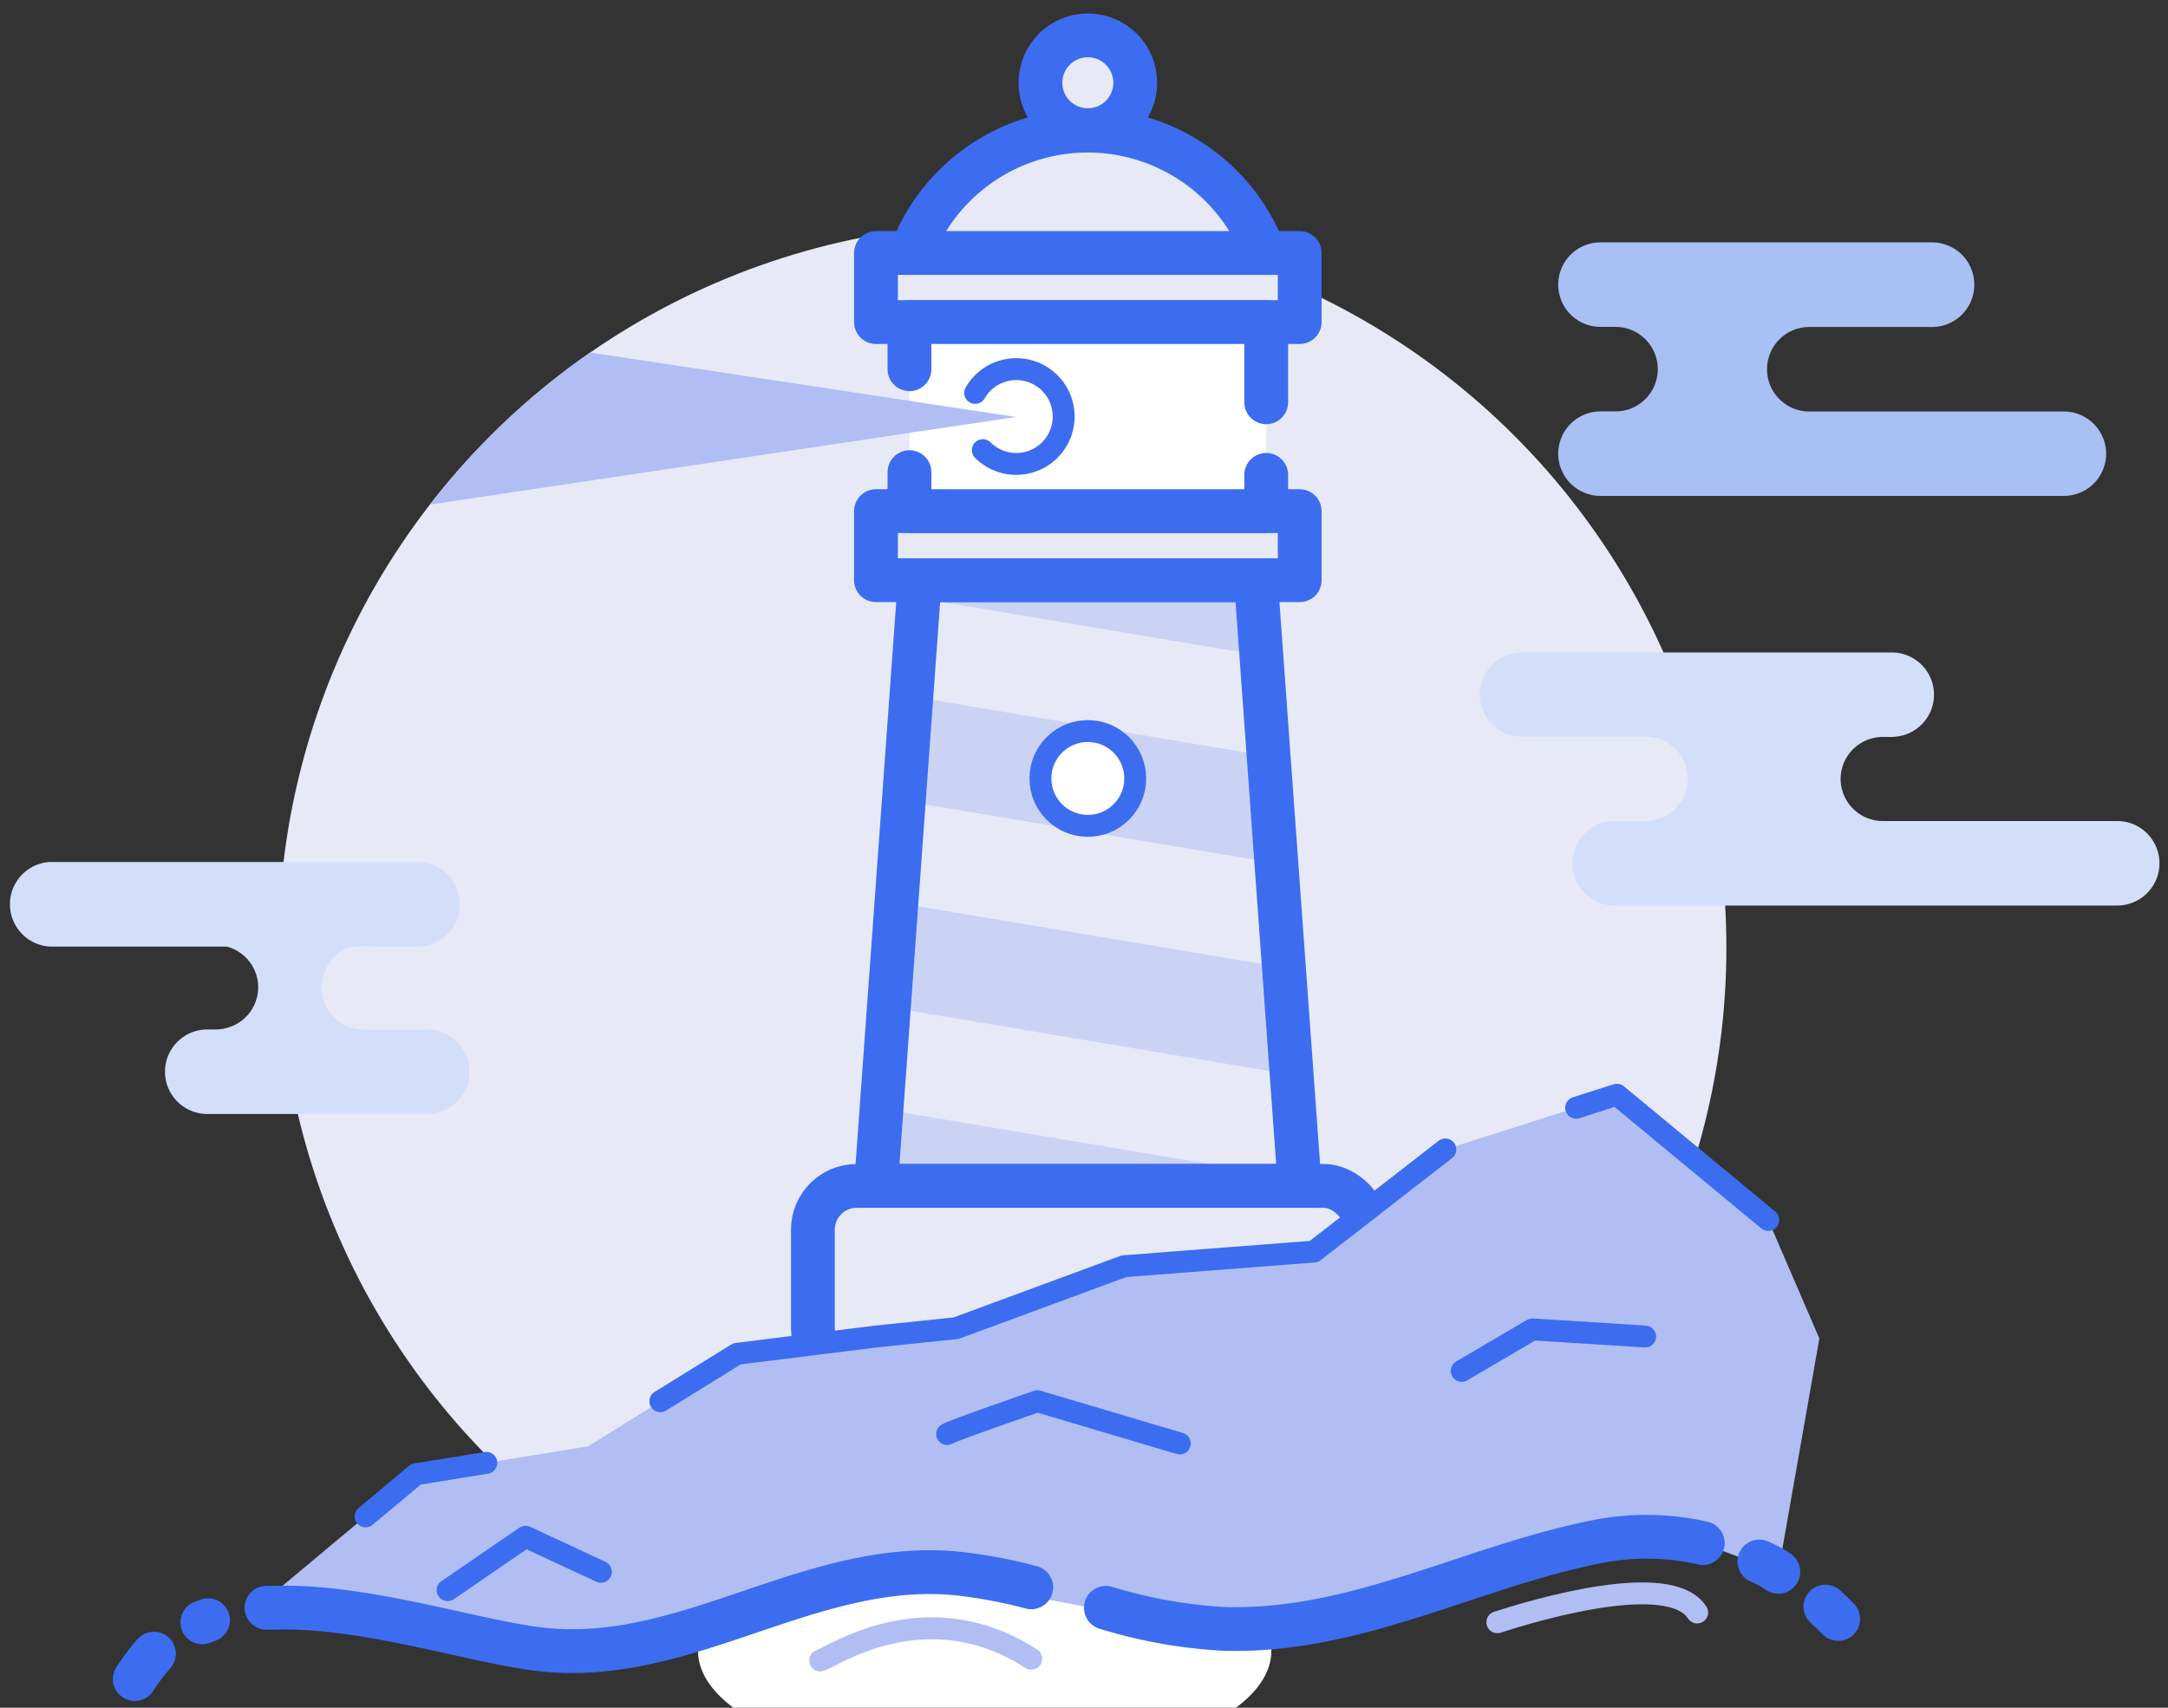 <svg id="Layer_3" data-name="Layer 3" xmlns="http://www.w3.org/2000/svg" width="198" height="156" viewBox="0 0 198 156">
  <rect x="0" y="0" width="198" height="156" fill="#333333" stroke="none"/>
  <defs>
    <style nonce="">
      .cls-1, .cls-2 {
        fill: #e7e9f7;
      }

      .cls-12, .cls-2, .cls-4, .cls-6, .cls-9 {
        stroke: #3c6df0;
      }

      .cls-12, .cls-2, .cls-4, .cls-6, .cls-8, .cls-9 {
        stroke-linecap: round;
        stroke-linejoin: round;
      }

      .cls-2, .cls-4, .cls-6 {
        stroke-width: 4px;
      }

      .cls-3 {
        fill: #cbd3f5;
      }

      .cls-12, .cls-4, .cls-8 {
        fill: none;
      }

      .cls-5, .cls-6, .cls-9 {
        fill: #fff;
      }

      .cls-7 {
        fill: #b0bef3;
      }

      .cls-8 {
        stroke: #b0bef3;
      }

      .cls-12, .cls-8, .cls-9 {
        stroke-width: 2px;
      }

      .cls-10 {
        fill: #d3dff9;
      }

      .cls-11 {
        fill: #a8c0f3;
      }
    </style>
  </defs>
  <title>table_empty_states_v2</title>
  <circle class="cls-1" cx="91.55" cy="86.56" r="66.12"/>
  <path class="cls-2" d="M82.84,24.2a17.23,17.23,0,0,1,33,0"/>
  <polygon class="cls-3" points="117.12 98.04 82 92.14 82 82.48 117.12 88.37 117.12 98.04"/>
  <polygon class="cls-3" points="117.12 78.96 82 73.07 82 63.4 117.12 69.3 117.12 78.96"/>
  <polygon class="cls-3" points="115.19 59.89 83.88 54.63 84.5 49.84 113.66 51.25 115.19 59.89"/>
  <polygon class="cls-3" points="117.12 117.11 82 111.22 82 101.55 117.12 107.45 117.12 117.11"/>
  <polygon class="cls-4" points="114.7 53 84 53 80 108.33 118.7 108.33 114.7 53"/>
  <rect class="cls-2" x="80" y="46.69" width="38.7" height="6.31"/>
  <rect class="cls-2" x="80" y="23.11" width="38.7" height="6.31"/>
  <polyline class="cls-5" points="83.06 33.73 83.06 29.42 115.64 29.42 115.64 42.38 115.64 46.69 83.06 46.69 83.06 43.13"/>
  <polyline class="cls-6" points="115.64 43.38 115.64 46.69 83.06 46.69 83.06 43.13"/>
  <polyline class="cls-6" points="83.06 33.73 83.06 29.42 115.64 29.42 115.64 36.75"/>
  <circle class="cls-2" cx="99.35" cy="7.56" r="4.33"/>
  <rect class="cls-2" x="74.24" y="108.33" width="50.61" height="17.04" rx="4" ry="4"/>
  <ellipse class="cls-5" cx="89.93" cy="150.8" rx="26.18" ry="10.81"/>
  <polygon class="cls-7" points="67.33 123.67 53.69 132.13 38 134.67 23.27 146.97 28.68 146.58 46.3 150.15 57.3 150.75 82.84 143.66 107.49 148.37 116.84 148.49 138.62 142.68 147.67 140.52 155.46 140.97 162.41 143.58 166.16 122.27 161.49 111.44 147.67 100 132 105 120 114.33 102.67 115.67 87.33 121.33 67.33 123.67"/>
  <path class="cls-4" d="M166.71,146.76c.41.36.8.74,1.17,1.13"/>
  <path class="cls-4" d="M160.68,142.64a9.89,9.89,0,0,1,1.73.94"/>
  <path class="cls-4" d="M101,146.87a44.86,44.86,0,0,0,10.86,1.93c12.18.34,22.76-5.85,34.45-8.06a23.25,23.25,0,0,1,9.2.22"/>
  <path class="cls-8" d="M136.75,148.19c3.45-1.12,15.75-4.78,18.25-.89"/>
  <path class="cls-4" d="M24.34,146.87l.74,0c8.27-.28,18.46,3.18,24.51,3.82,13.31,1.41,24.59-8.37,38.06-6.93A45.89,45.89,0,0,1,94.18,145"/>
  <path class="cls-4" d="M18.48,148.2,19,148"/>
  <path class="cls-4" d="M12.31,153.38a20.12,20.12,0,0,1,1.75-2.32"/>
  <circle class="cls-9" cx="99.35" cy="71.11" r="4.33"/>
  <path class="cls-10" d="M39,94.06H33.23a3.86,3.86,0,0,1-3.86-3.87c0-1.65,1.26-3.57,3-3.72a22.82,22.82,0,0,1,2.34,0h3.62a3.87,3.87,0,0,0,0-7.73H4.58a3.87,3.87,0,0,0,0,7.73H13.3c2.47,0,7.39,0,7.41,0a3.84,3.84,0,0,1,0,7.43,3.76,3.76,0,0,1-1,.14h-.78a3.86,3.86,0,1,0,0,7.72H39a3.86,3.86,0,1,0,0-7.72Z"/>
  <path class="cls-10" d="M172.87,67.32h-1a3.85,3.85,0,0,0-3.77,3.85h0A3.86,3.86,0,0,0,172,75h21.36a3.86,3.86,0,0,1,3.86,3.86h0a3.86,3.86,0,0,1-3.86,3.86h-45.9a3.86,3.86,0,0,1-3.86-3.86h0A3.86,3.86,0,0,1,147.43,75h2.86a3.85,3.85,0,0,0,3.85-3.86h0a3.85,3.85,0,0,0-3.76-3.85H139a3.86,3.86,0,0,1-3.86-3.86h0A3.86,3.86,0,0,1,139,59.6h33.77a3.86,3.86,0,0,1,3.86,3.86h0a3.86,3.86,0,0,1-3.76,3.85"/>
  <path class="cls-11" d="M188.49,37.59H165.24a3.86,3.86,0,0,1-3.86-3.86h0a3.86,3.86,0,0,1,3.86-3.86h11.21A3.86,3.86,0,0,0,180.31,26h0a3.86,3.86,0,0,0-3.86-3.86H146.17A3.86,3.86,0,0,0,142.31,26h0a3.86,3.86,0,0,0,3.86,3.86h1.37a3.86,3.86,0,0,1,3.86,3.86h0a3.85,3.85,0,0,1-3.85,3.86h-1.38a3.87,3.87,0,0,0-3.86,3.86h0a3.86,3.86,0,0,0,3.86,3.86h42.32a3.86,3.86,0,0,0,3.86-3.86h0A3.86,3.86,0,0,0,188.49,37.59Z"/>
  <path class="cls-8" d="M74.91,151.68c1-.25,9.63-6.38,19.27-.16"/>
  <path class="cls-12" d="M86.5,131c.5-.33,8.25-3,8.25-3l13,3.86"/>
  <polyline class="cls-12" points="133.5 125.23 139.96 121.44 150.25 122.09"/>
  <polyline class="cls-12" points="161.49 111.44 147.67 100 143.95 101.19"/>
  <polyline class="cls-12" points="40.88 145.26 48 140.38 54.88 143.58"/>
  <path class="cls-12" d="M132,105l-12,9.33-9.35.72-8,.62-15.34,5.66-7.33.76-12.67,1.58s-6.48,4-7,4.33"/>
  <polyline class="cls-12" points="44.42 133.63 38 134.67 33.39 138.52"/>
  <path class="cls-9" d="M89.06,35.89a4.33,4.33,0,1,1,.7,5.23"/>
  <path class="cls-7" d="M53.9,32.2A66.53,66.53,0,0,0,39.27,46.09l53.52-8Z"/>
</svg>
